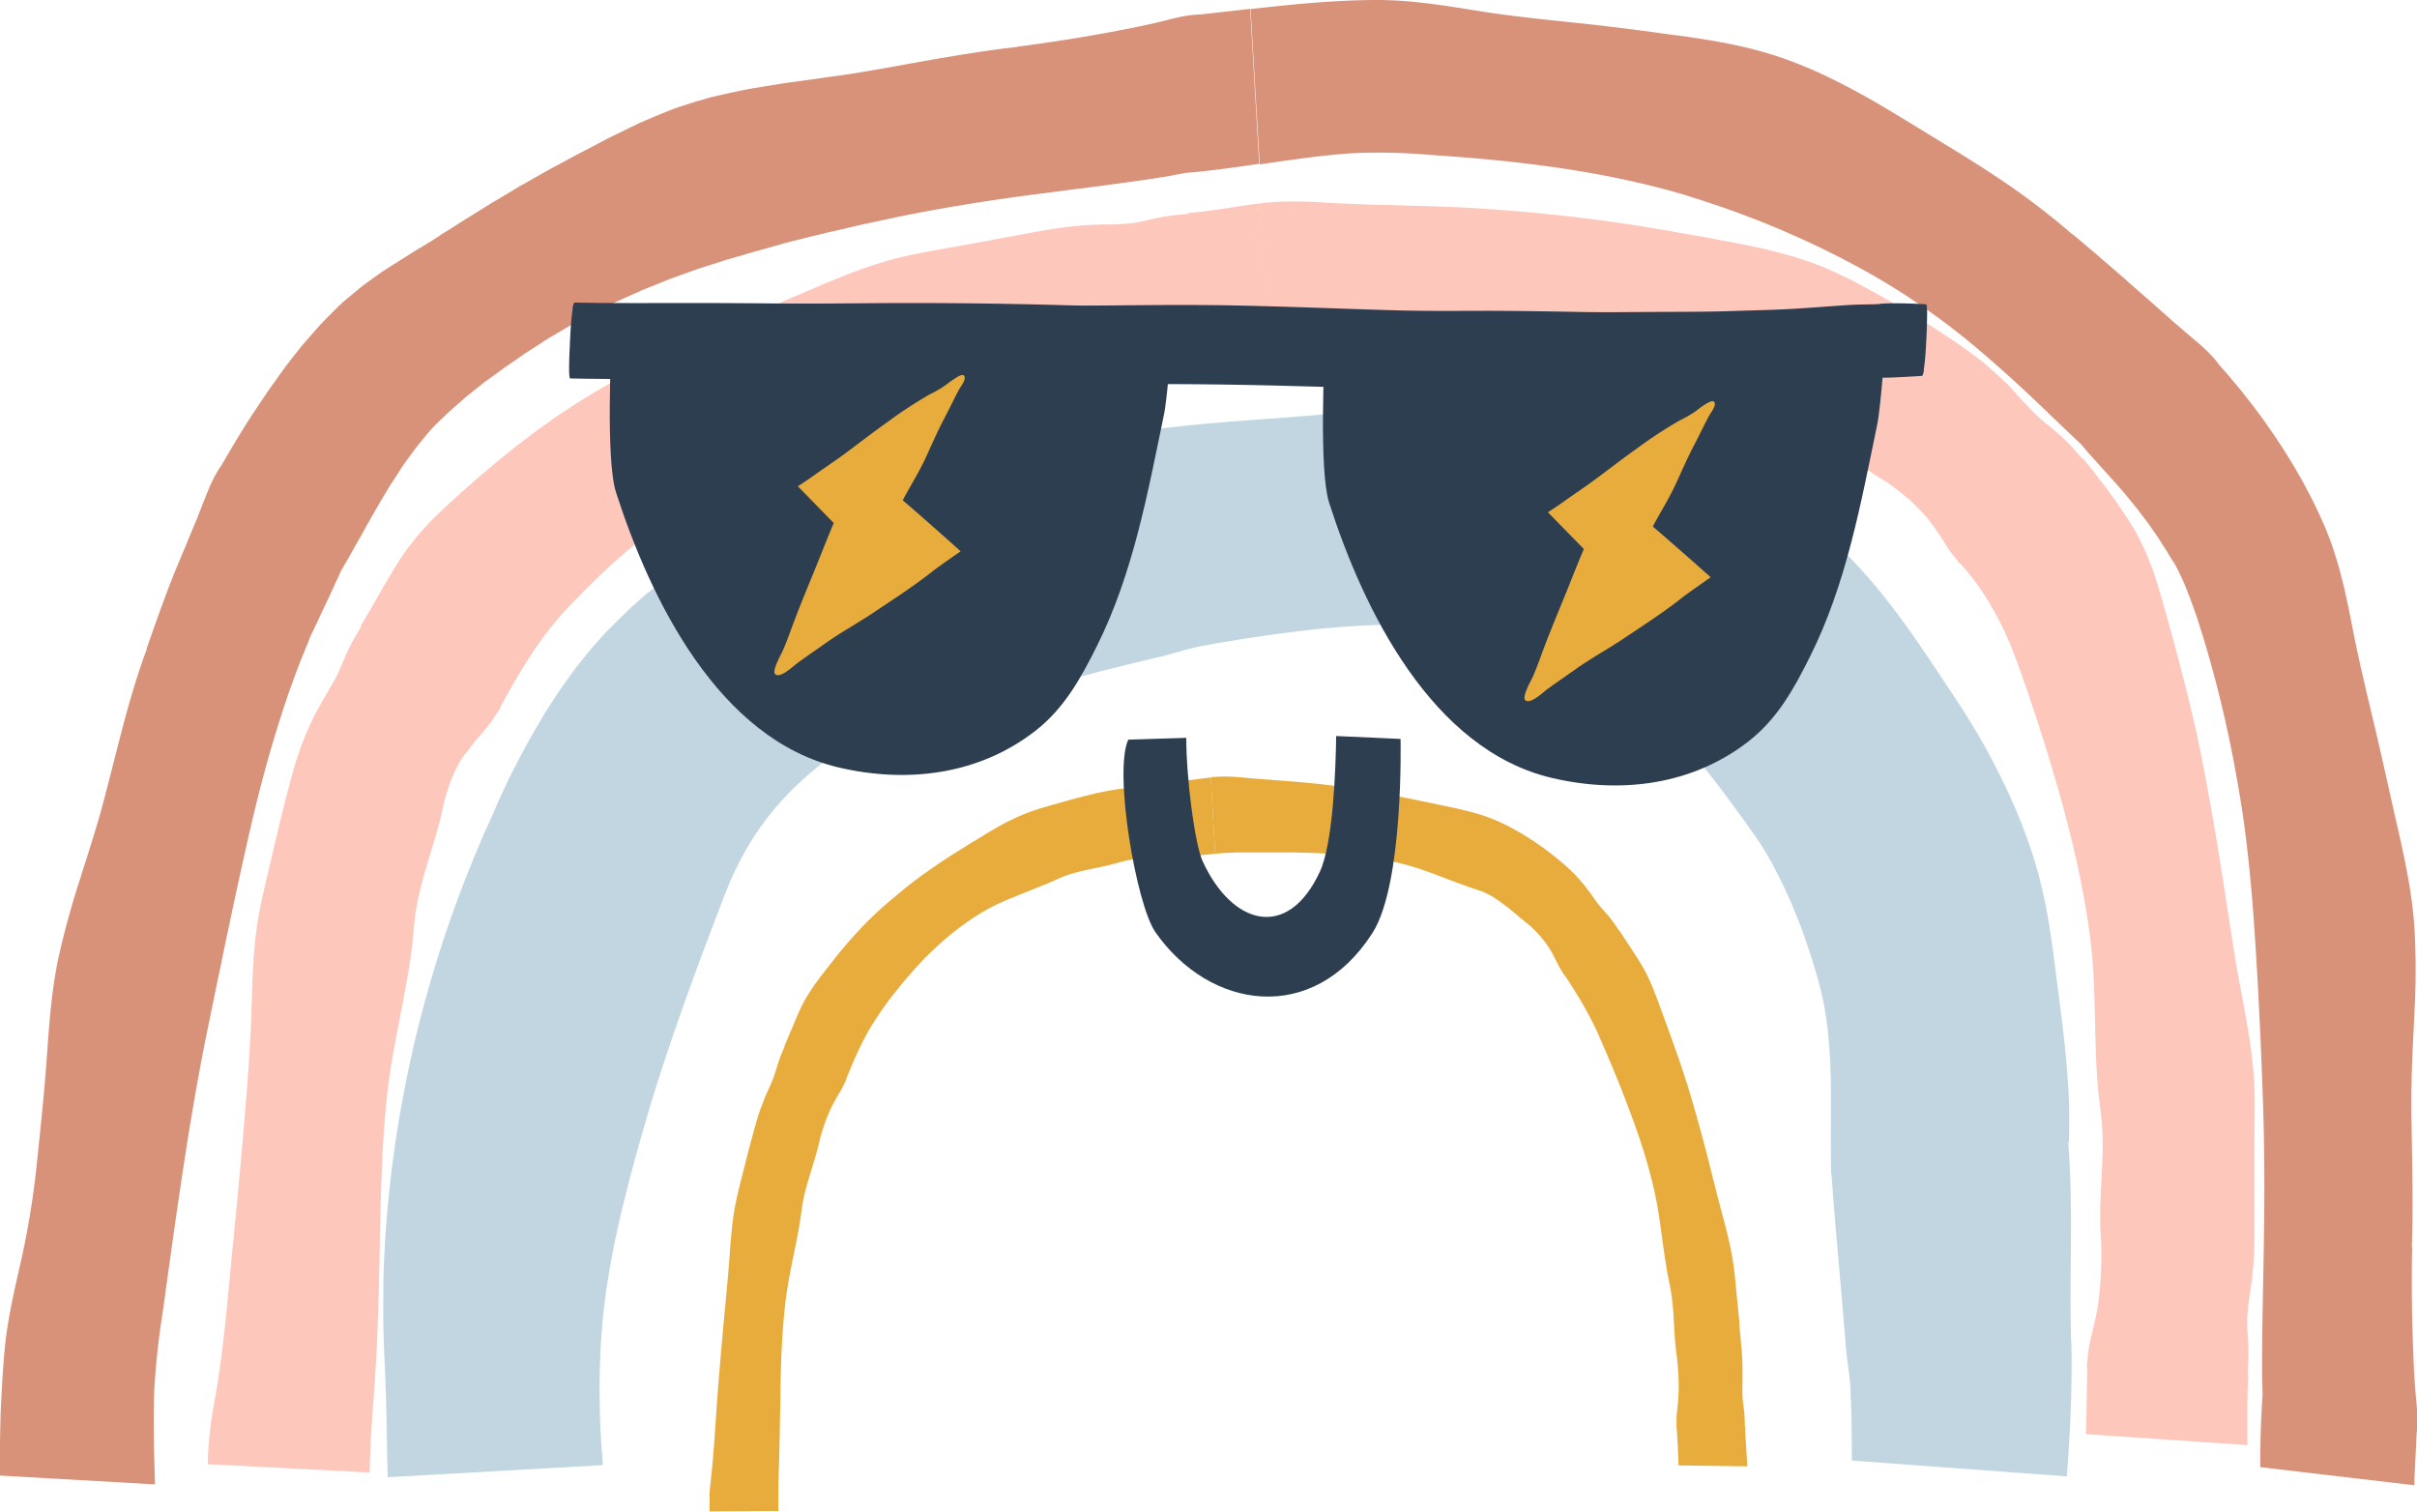 <svg xmlns="http://www.w3.org/2000/svg" viewBox="0 0 690.44 432"><defs><style>.cls-1{fill:#d89279;}.cls-2{fill:#fdc7bc;}.cls-3{fill:#c1d6e1;}.cls-4{fill:#e8ac3d;}.cls-5{fill:#2c3e50;}</style></defs><title>Asset 7</title><g id="Layer_2" data-name="Layer 2"><g id="Layer_1-2" data-name="Layer 1"><path class="cls-1" d="M393.57,0c9.35,0,18.69,1.51,28,3,9.61,1.59,19.19,2.52,28.93,3.56,5,.51,10,1.12,14.95,1.73,2.5.33,5,.63,7.51,1s5,.69,7.54,1c1.24.17,2.47.37,3.71.55l1.85.27,1.86.31,3.7.64,3.69.74c.61.13,1.23.25,1.84.39l1.84.44c1.22.3,2.44.59,3.66.93s2.42.7,3.63,1.07c.61.18,1.21.37,1.81.58l1.8.63a124.68,124.68,0,0,1,12,5c3.9,1.89,7.73,3.89,11.48,6s7.46,4.37,11.14,6.59l11,6.74c6,3.63,11.88,7.33,17.64,11.25A206.51,206.51,0,0,1,589.71,65c.73.61,1.46,1.23,2.17,1.87a1.51,1.51,0,0,1,.5.29l2.7,2.27,2.69,2.3,1.35,1.14,1.33,1.16,2.68,2.3,2.65,2.31,1.34,1.15L608.44,81l2.67,2.32,2.64,2.32c1.76,1.51,3.46,3.07,5.21,4.59.88.76,1.72,1.54,2.6,2.29s1.76,1.52,2.63,2.27c3.37,2.89,6.93,5.62,9.57,9.19a1.74,1.74,0,0,1,.11.18l1.21,1.37.6.68.3.35.32.37,2.56,3.06,1.28,1.52,1.22,1.56,2.44,3.12h0a186.38,186.38,0,0,1,11.25,16.61,154.62,154.62,0,0,1,9,17.52c.48,1.15.94,2.3,1.38,3.46s.87,2.32,1.23,3.49.75,2.35,1.1,3.53c.17.59.36,1.18.51,1.77l.46,1.78c.31,1.18.6,2.37.89,3.55.15.6.28,1.19.41,1.79l.38,1.78.76,3.56.69,3.56c.62,3.06,1.19,6.09,1.88,9.09.33,1.5.64,3,1,4.49l.52,2.23.5,2.23.63,2.68c.21.89.44,1.78.64,2.67q.62,2.67,1.27,5.34c2.3,9.7,4.39,19.38,6.58,29,.41,1.78.82,3.55,1.19,5.33.26,1.18.51,2.37.76,3.55s.47,2.37.7,3.56.49,2.67.72,4,.41,2.68.6,4c.39,2.69.65,5.38.85,8.1a216.53,216.53,0,0,1,0,24.57c-.05,1-.09,2-.14,3.06l-.3,6.11c-.15,3.05-.26,6.09-.35,9.13,0,2-.08,4.06-.07,6.08,0,2.48,0,4.95.06,7.43.13,9.89.39,19.77.21,29.65l-.06,2.47c0,.91-.05,1.81-.09,2.72a1.53,1.53,0,0,1,.09.54q-.26,13.44.22,26.92c.15,4.42.32,8.86.67,13.3.34,4.26.94,8.53.38,12.8a1.18,1.18,0,0,1,0,.2l-.34,7.1-.17,3.59-.1,1.82,0,.93,0,.48,0,.54-44.05-5.17v-.87l0-1,0-2,.08-4c.07-2.67.16-5.35.29-8,.07-1.52.17-3,.29-4.55a.43.43,0,0,1,0-.11c0-1.8-.1-3.6-.12-5.39,0-4.24,0-8.47.05-12.71.11-8.46.3-16.93.45-25.39v-.88c.23-13.4.18-26.8-.28-40.15q-.46-13.65-1.16-27.22c-.12-2.26-.22-4.52-.36-6.77-.38-6.78-.8-13.54-1.31-20.29s-1.19-13.58-2-20.32-1.93-13.42-3.15-20c-.2-1.11-.4-2.22-.61-3.32l-.67-3.29c-.43-2.2-.93-4.37-1.4-6.56q-2.2-9.79-4.94-19.35c-.62-2.11-1.22-4.24-1.9-6.32l-.79-2.53-.22-.71-.23-.7-.48-1.41-1-2.81c-.68-1.84-1.39-3.68-2.13-5.49-.35-.8-.71-1.59-1.08-2.38-.55-1.18-1.1-2.36-1.74-3.49L619.87,159l-.62-1.08c-.2-.36-.43-.7-.64-1l-2-3.13c-.16-.27-.33-.52-.51-.77l-.52-.75-1.05-1.51-.7-1-.35-.5-.37-.48-1.46-1.92-1.07-1.42c-.37-.47-.75-.92-1.12-1.37-.75-.91-1.48-1.83-2.22-2.73s-1.56-1.78-2.33-2.68l-.57-.68-.6-.64-1.18-1.3-1.16-1.3-1.29-1.42c-.87-1-1.73-1.93-2.59-2.9-.49-.54-1-1.09-1.45-1.64l-1.41-1.67-.06-.08c-1.25-1.19-2.52-2.36-3.75-3.55-.73-.69-1.46-1.38-2.18-2.08l-1.08-1.06-1.09-1-2.15-2.09-2.17-2.07c-5.78-5.5-11.63-10.81-17.63-15.86l0,0-.56-.48,0,0a203.61,203.61,0,0,0-30.38-21,260.38,260.38,0,0,0-46.35-20.23c-2.05-.7-4.14-1.31-6.22-2l-3.15-.9-1.57-.44-1.59-.41c-4.23-1.13-8.53-2.1-12.85-3l-3.26-.65c-1.08-.21-2.18-.4-3.27-.6-2.18-.41-4.38-.75-6.58-1.12-4.41-.67-8.84-1.31-13.31-1.83-8.93-1.07-18-1.82-27.07-2.42a167.72,167.72,0,0,0-22.09-.47c-8.84.59-17.64,1.91-26.45,3.2L357.23,2.59c6-.68,12-1.32,18.08-1.8S387.45,0,393.57,0Z"/><path class="cls-1" d="M1.32,385.65c.83-9.06,3-17.95,5-26.83a244,244,0,0,0,4.34-27.75c1-9.53,2-19.08,2.69-28.69.68-9.44,1.31-18.85,3.22-28.18A239.05,239.05,0,0,1,23,250.72c2.43-7.77,5-15.5,7-23.39,1.7-6.43,3.29-12.92,5-19.42s3.58-13,5.84-19.5q.47-1.33,1-2.67a1.61,1.61,0,0,1,.08-.57c1.56-4.44,3.13-8.92,4.81-13.46L48,168.29l1.35-3.44.34-.87.36-.87.72-1.74.36-.88.18-.44.17-.4.68-1.6,1.31-3.16c.44-1.06.86-2.12,1.32-3.18.9-2.12,1.76-4.25,2.6-6.41s1.62-4.16,2.49-6.21c.21-.52.45-1,.7-1.53s.49-1,.76-1.49a32.28,32.28,0,0,1,1.73-2.88l.13-.17c2.5-4.27,5-8.55,7.72-12.79h0l1.28-2,1.34-2,2.69-4c.22-.34.45-.67.69-1l.71-1,1.42-2,1.43-2,.72-1,.75-1q1.52-1.94,3-3.85c.51-.63,1-1.28,1.54-1.9l1.61-1.86c1.08-1.23,2.16-2.46,3.26-3.68s2.28-2.37,3.43-3.54c.89-.89,1.79-1.77,2.7-2.63s1.9-1.65,2.86-2.45,1.93-1.6,2.91-2.39l.74-.58.76-.56,1.52-1.1,3.07-2.18L111,76.45l1.58-1,3.16-2,1.58-1,.78-.5.8-.48Q121,70.21,123,69l2-1.28.5-.32L126,67l1-.61c1.36-.83,2.7-1.66,4-2.51l2-1.27,2-1.22c1.61-1,3.22-2,4.82-3,.8-.52,1.62-1,2.44-1.46l2.43-1.46,3.32-2c.27-.17.55-.33.83-.48l.84-.47,1.68-.95,3.36-1.9,1.67-.95c.56-.32,1.13-.61,1.69-.91q3.39-1.82,6.76-3.66c2.27-1.17,4.54-2.34,6.8-3.54.83-.44,1.66-.9,2.5-1.31l2.52-1.24,3.37-1.64,1.69-.81c.56-.27,1.12-.55,1.69-.79,2.57-1.11,5.14-2.19,7.75-3.22,1.3-.53,2.62-1,3.94-1.41s2.65-.86,4-1.26l3-.88c.51-.15,1-.27,1.53-.39l1.54-.36q3.08-.72,6.16-1.35l1.54-.32.77-.15.77-.14,3.1-.51,6.18-1c1-.17,2.06-.3,3.09-.44q3.09-.4,6.16-.84l2.3-.34,1.15-.17,1.15-.15c1.54-.21,3.07-.42,4.59-.65,2-.31,4.07-.64,6.09-1,2.47-.41,4.94-.83,7.4-1.28,9.86-1.81,19.68-3.55,29.54-4.89l1.24-.17,1.23-.14c.91-.11,1.81-.2,2.72-.29a1.65,1.65,0,0,1,.53-.17c2.23-.28,4.47-.58,6.7-.91l6.64-1,3.3-.53,3.3-.54q3.3-.57,6.59-1.19c4.33-.82,8.67-1.65,13-2.67,2.07-.49,4.13-1.06,6.21-1.5a33.38,33.38,0,0,1,6.3-.85h.2c2.33-.25,4.65-.52,7-.79l7-.8,2.58,44.28c-2.67.39-5.35.78-8,1.14s-5.36.68-8.06,1c-1.52.16-3,.3-4.57.41H339c-1.78.31-3.56.66-5.35,1-4.2.7-8.42,1.29-12.65,1.87l-6.34.86-6.36.82-3.18.39-3.12.42-6.24.8h-.05l-.79.1h0c-13.16,1.75-26.22,3.83-39.06,6.48l-6.53,1.41c-1.09.23-2.19.45-3.27.69l-3.24.76-6.48,1.49L229.94,68l-3.22.8c-1.07.26-2.12.57-3.18.85L218.77,71l-1.2.32c-.4.1-.79.21-1.18.33l-2.36.69L209.3,73.7l-1.18.34c-.4.11-.78.24-1.17.36l-2.34.75-4.71,1.5-.59.19-.58.21-1.16.41-2.32.84-2.31.83-1.16.42-.58.21-.57.23-4.54,1.83-2.28.92c-.38.15-.75.32-1.12.49l-1.11.5-4.46,2-1.11.5-1.09.54-2.18,1.08-2.18,1.08-1.09.53-.54.28-.54.28-5.67,3.08c-.48.25-.94.54-1.4.81l-1.38.82-2.78,1.63-1,.61c-.35.2-.68.43-1,.65l-2,1.3-2,1.3-1,.64c-.35.22-.66.46-1,.68l-3.95,2.74-1,.68c-.32.23-.64.48-1,.72l-1.93,1.43L138.61,109l-2.51,2-2,1.61c-.38.3-.77.59-1.14.9l-1.1,1-2.2,1.9-1.1,1-.54.48-.53.5c-.7.67-1.39,1.35-2.08,2s-1.22,1.22-1.82,1.84l-.33.35-.32.36-.64.74c-.43.49-.84,1-1.26,1.49-1,1.28-2.11,2.56-3.08,3.92-.74,1-1.47,2-2.19,3l-.54.76c-.18.25-.35.52-.52.78l-1,1.57-1.36,2.1-.68,1c-.22.35-.43.71-.65,1.07l-1.9,3.17-.95,1.59-.91,1.61c-.63,1.11-1.25,2.2-1.88,3.29l-.48.82-.45.84-.92,1.67c-.62,1.11-1.25,2.2-1.88,3.3s-1.23,2.23-1.86,3.34c-.36.62-.72,1.24-1.09,1.86s-.72,1.25-1.1,1.87a.47.47,0,0,1-.06.09c-.71,1.55-1.41,3.11-2.14,4.66-.82,1.85-1.68,3.68-2.56,5.5s-1.72,3.69-2.59,5.52l-.33.69c-.05.11-.11.23-.15.33l-.14.31L89,181.1l-.55,1.22L88,183.58c-.72,1.66-1.41,3.42-2.12,5.16-1.38,3.52-2.71,7.19-4,10.92l0,.05-.24.71v0c-2,5.95-3.88,12.1-5.61,18.37s-3.31,12.64-4.79,19.09q-3,13.2-5.81,26.62c-1,4.47-1.87,9-2.81,13.44s-1.86,9-2.78,13.52C56,309.71,53.1,328.2,50.42,346.74c-1.34,9.28-2.62,18.58-3.9,27.88a223.58,223.58,0,0,0-2.45,22.5c-.16,4.51-.17,9-.11,13.54,0,2.25.08,4.51.14,6.75l.08,3.36.1,3.28L0,421.53l0-4.6,0-4.49q.06-4.49.19-9C.47,397.52.77,391.58,1.32,385.65Z"/><path class="cls-2" d="M374.56,57.65c1.21,0,2.43.13,3.65.21l2.86.16c1.91.11,3.81.16,5.72.24s3.83.17,5.74.22l2.86.08,1.43,0,1.44.05,5.74.18,3.59.08,3.6.14c2.4.1,4.8.18,7.19.29l5.76.36c1.46.1,2.92.18,4.37.29l4.38.37,4.38.36,2.19.21,2.19.24,3.65.37,1.83.19.91.09.92.12,7.32.9c1.22.13,2.44.33,3.66.5l3.67.54,3.67.52L471,65l4.4.72,1.1.18,1.1.2,2.2.41c2,.35,3.92.7,5.89,1s3.93.77,5.91,1.13l3,.53,6,1.22,3,.63q3.72.9,7.41,1.92c.62.17,1.23.34,1.84.53l1.83.6q1.83.6,3.63,1.26l2,.76c.33.14.67.26,1,.41l1,.44c1.33.59,2.64,1.2,4,1.83l1.3.63c.87.42,1.75.84,2.6,1.31l6.39,3.48c.43.22.85.47,1.27.72l1.26.73,5.17,3c.44.24.86.51,1.28.77l1.28.79,2.54,1.57,2.54,1.57c.84.53,1.67,1.1,2.5,1.64l5,3.32,4.63,3.31a1.48,1.48,0,0,1,.26.24c.8.59,1.6,1.19,2.37,1.81s1.52,1.29,2.27,2,1.49,1.32,2.22,2l1.1,1c.36.34.73.67,1.07,1,.69.71,1.37,1.44,2,2.18l1,1.1c.84.92,1.68,1.83,2.54,2.72s1.68,1.83,2.57,2.69c.32.31.65.61,1,.91l1,.88c.52.43,1,.86,1.57,1.28s1,.86,1.55,1.29c1,.87,2,1.75,3,2.67l1.21,1.18.59.6.3.3.33.37c.87,1,1.73,2,2.59,3a1.63,1.63,0,0,1,.75.52c.92,1.17,1.84,2.33,2.78,3.48l.35.43.33.44.66.87,1.32,1.73.89,1.15.83,1.15,1.25,1.73.63.87.32.43.29.44,2.36,3.48c.27.39.51.78.75,1.17l.73,1.17.28.46.44.72c.35.6.72,1.19,1,1.79s.63,1.21.93,1.82.6,1.22.89,1.83c.15.3.3.61.43.92l.39.92c.52,1.24,1,2.48,1.49,3.73s.86,2.5,1.28,3.75c.2.63.41,1.26.59,1.89l.54,1.88.86,2.95c.4,1.47.8,2.93,1.22,4.39l.31,1.09.29,1.09.6,2.17c.26,1,.55,1.93.79,2.89l.77,2.88c.19.72.4,1.44.58,2.15l.55,2.15c.37,1.43.76,2.86,1.1,4.28l.89,3.56c.3,1.19.57,2.37.85,3.55.59,2.37,1.1,4.73,1.63,7.09.22.95.41,1.89.6,2.83l.58,2.83c.2.95.38,1.91.57,2.86l.55,2.86c.19.95.36,1.9.53,2.85l.53,2.85c.18,1,.34,1.9.51,2.85l.5,2.85c.17.95.33,1.9.49,2.85l.48,2.84c1.27,7.58,2.45,15.14,3.61,22.69.21,1.41.43,2.82.65,4.23l.66,4.22q.43,2.82.92,5.62c.31,1.88.63,3.75,1,5.62l.51,2.8.53,2.81.51,2.81.5,2.82c.25,1.4.48,2.81.7,4.22s.43,2.82.61,4.23c.24,1.89.46,3.78.62,5.66l.1,1.34c.17,2.22.23,4.45.26,6.67l0,1.34v2.67l-.06,6.67,0,2.67v16.36l0,5.45v5.17a.83.83,0,0,1,0,.32,106.65,106.65,0,0,1-.73,10.85c-.11.9-.24,1.8-.37,2.71l-.2,1.35a67.1,67.1,0,0,0-.77,6.77c0,.41,0,.82,0,1.23s0,.82,0,1.23c.07,2.47.36,4.93.37,7.41,0,2.06-.13,4.12-.26,6.18a1,1,0,0,1,.19.7c-.2,3.16-.25,6.33-.26,9.51l0,4.79,0,2.41v3l-46.13-3.14.11-3.57.1-3.73c0-2.49.09-5,.12-7.51l.06-4.19a.92.92,0,0,1-.07-.87l0-.07v0l.07-.59.07-.71.06-.71c.07-.76.16-1.51.27-2.27s.25-1.51.42-2.26c.77-3.35,1.66-6.68,2.2-10.06a101.2,101.2,0,0,0,.93-18.48.43.43,0,0,1,0-.11c-.14-1.79-.22-3.59-.24-5.38,0-1.34,0-2.69,0-4s.09-2.69.14-4l.13-2.68.14-2.69.13-2.69c.07-1.35.11-2.7.14-4l0-1.35v-1.35c0-1.35,0-2.7-.1-4q-.07-1.35-.21-2.7t-.3-2.7l-.34-2.69-.16-1.35-.14-1.34c-.17-1.8-.3-3.6-.41-5.4-.17-2.69-.26-5.4-.35-8.09l-.07-2.71q-.07-2.69-.12-5.4l-.15-5.39-.1-2.7c0-1.12-.09-2.24-.15-3.36s-.14-2.24-.22-3.36c-.15-2.24-.39-4.46-.65-6.69-.79-6.28-1.87-12.51-3.14-18.67l-.56-2.64c-.19-.88-.38-1.75-.59-2.62l-.6-2.62c-.2-.87-.41-1.74-.63-2.6l-.65-2.6-.33-1.29-.34-1.29-1-3.86-1.08-3.83-.35-1.26-.37-1.25-1.09-3.76-1.13-3.72c-.24-.83-.5-1.65-.76-2.47l-.76-2.46c-.24-.82-.52-1.62-.78-2.43l-.77-2.43-1.58-4.81c-.27-.8-.55-1.58-.82-2.38L579,197l-.83-2.33-.6-1.76-.64-1.72-.62-1.73-.31-.86-.32-.85-.69-1.79c-.23-.6-.45-1.2-.71-1.77-.5-1.16-1-2.32-1.51-3.46a90.49,90.49,0,0,0-4.21-8,72.44,72.44,0,0,0-6.73-9.65l-1-1.12c-.33-.37-.64-.78-1-1.1a.47.47,0,0,1-.47-.37v-.05l0,0-.23-.33-.29-.39-.29-.39-.06-.07-.07-.09-.17-.2-.33-.39c-.21-.26-.43-.53-.63-.8-.42-.55-.82-1.11-1.19-1.7a80.41,80.41,0,0,0-5.24-7.71c-.43-.56-.91-1.07-1.38-1.59s-1-1-1.45-1.51-1-1-1.49-1.48-1-1-1.55-1.42q-1.6-1.35-3.27-2.64c-.55-.42-1.1-.86-1.66-1.27l-1.74-1.18-.09,0c-.71-.41-1.4-.84-2.08-1.29-.34-.22-.68-.44-1-.67s-.67-.47-1-.68c-1-.66-2-1.35-3-2.06l-1.48-1.07-.74-.55-.75-.52-2-1.4-2-1.42-1-.72-1-.67c-1-.66-2.09-1.33-3.14-2-.71-.43-1.41-.87-2.13-1.27-1.1-.58-2.21-1.14-3.33-1.67-.76-.35-1.52-.69-2.29-1l-.58-.23-.59-.21-1.19-.41c-1.58-.54-3.17-1.07-4.72-1.67-.38-.16-.78-.28-1.18-.43l-1.18-.42c-.78-.29-1.56-.58-2.34-.89l-1.74-.7-.87-.35-.89-.33c-1.17-.44-2.35-.9-3.52-1.37-2.32-1-4.71-1.81-7.08-2.72l-1.78-.67c-.3-.11-.59-.24-.89-.34l-.91-.3-3.62-1.21c-1-.33-2-.68-3-1l-3.09-.85c-2.07-.53-4.13-1.1-6.25-1.46s-4.26-.79-6.4-1.13-4.32-.55-6.48-.81l-1.62-.18-1.64-.13-3.26-.26-3.27-.24-3.28-.12-3.94-.14c-.66,0-1.31-.06-2-.06h-2l-3.95,0c-1.32,0-2.63,0-3.95,0l-2.62,0c-2.62.06-5.22.06-7.84.17l-5.23.15L407,102l-1.31.06-2.62.11-3.94.13c-.65,0-1.31,0-2,.06l-2,.1c-1.76.07-3.51.14-5.26.19l-2,.06c-.66,0-1.32,0-2,.08l-4,.14c-1.4,0-2.79.09-4.19.15s-2.8.19-4.2.29l-5.22.41-1.3.11-1.31.15-2.61.28L359.32,58.2l.74-.1c1.2-.15,2.4-.28,3.6-.37s2.42-.12,3.63-.14C369.71,57.54,372.13,57.57,374.56,57.65Z"/><path class="cls-2" d="M60.74,403.36c.19-1.16.4-2.32.61-3.48.16-.91.32-1.83.47-2.74.61-3.64,1.13-7.3,1.59-11s.87-7.33,1.24-11c.46-4.59.89-9.18,1.32-13.77l.54-5.5q.83-8.34,1.61-16.7,1.3-13.93,2.41-27.94.33-4.18.6-8.39c.25-3.74.45-7.48.6-11.25l.09-2.82.18-5.67.1-2.84c.2-4.74.51-9.49,1.11-14.21.18-1.34.38-2.67.61-4s.49-2.66.76-4l.28-1.32.58-2.65c.25-1.1.52-2.2.77-3.31l.79-3.31.61-2.65c.44-1.83.84-3.64,1.29-5.48l.65-2.74.67-2.76.33-1.38.35-1.39.7-2.78c.49-1.86,1-3.72,1.49-5.6s1-3.59,1.52-5.39a1.3,1.3,0,0,1,.14-.32,81.33,81.33,0,0,1,4.53-11.42c.23-.48.47-1,.71-1.43s.51-1,.78-1.46l.79-1.44q2.07-3.63,4.16-7.24c.2-.37.39-.73.58-1.11s.36-.75.53-1.12c.51-1.13,1-2.32,1.5-3.48.25-.59.49-1.17.75-1.75s.54-1.17.83-1.74c.48-1,1-1.9,1.53-2.84s1.12-1.86,1.68-2.79a1.13,1.13,0,0,1,.17-.75l1.93-3.25c.65-1.1,1.26-2.2,1.9-3.31l1.28-2.23.95-1.68c.31-.56.65-1.11,1-1.68l2-3.36c.45-.75.92-1.49,1.38-2.23l.27-.43.44-.68c.36-.55.72-1.1,1.09-1.64s.78-1.07,1.18-1.6c.8-1,1.62-2.09,2.46-3.11s1.76-2,2.66-3c.46-.49.91-1,1.37-1.46l1.42-1.4,2.89-2.77,2.33-2.1c2.3-2.14,4.69-4.17,7-6.25l2.39-2,2.37-2c.29-.26.59-.5.9-.74l.91-.73,1.81-1.46,1.8-1.47c.61-.48,1.23-.94,1.85-1.41l3.06-2.35.77-.59.78-.56,1.56-1.11,3.12-2.24c1-.73,2.12-1.42,3.17-2.13l2.54-1.68.64-.42.64-.4,1.3-.79,2.61-1.59,1.31-.8.65-.4.66-.38,5.29-3c.88-.52,1.77-1,2.66-1.45l2.67-1.42,2.66-1.43,2.69-1.34c7.15-3.67,14.38-6.88,21.61-10.08,2.72-1.14,5.42-2.3,8.12-3.48q2.72-1.11,5.41-2.26c1.8-.77,3.59-1.57,5.39-2.31l2.69-1.15,2.7-1.16,1.35-.59q.68-.3,1.35-.57l2.71-1.09c1.35-.55,2.72-1.09,4.08-1.62s2.73-1,4.11-1.51c1.84-.62,3.68-1.22,5.54-1.77l1.32-.39c2.19-.64,4.4-1.12,6.62-1.58l1.33-.28,2.68-.53c1.11-.21,2.22-.43,3.34-.63l3.33-.58,2.67-.48,5.44-1,5.44-1,5.43-1c1.81-.36,3.61-.64,5.41-1l5.14-.91a1.16,1.16,0,0,1,.32,0,94.66,94.66,0,0,1,10.91-1.12c.92,0,1.84-.08,2.76-.11l1.37,0a68.31,68.31,0,0,0,6.88-.34l1.24-.17,1.23-.23c1.22-.24,2.43-.54,3.65-.82s2.45-.53,3.68-.73c2.07-.33,4.15-.51,6.23-.71a1.05,1.05,0,0,1,.67-.31c6.39-.53,12.7-1.73,19.1-2.61l.46-.06,3.88,46.07-3.68.42-1.84.21-.92.1-.92.13-7.36,1-2,.27c-.69.09-1.37.2-2.05.3a.9.9,0,0,1-.84.2h-.11l-.59,0-.7,0-.7,0q-1.12.08-2.25.09c-.75,0-1.51,0-2.27-.08-1.69-.14-3.38-.27-5.08-.38s-3.39-.19-5.08-.19c-.77,0-1.53,0-2.3,0l-1.15,0-1.14.08c-1.52.12-3.05.28-4.56.47-3,.38-6.05.87-9.05,1.5l-.11,0c-1.72.46-3.46.84-5.21,1.16-1.31.25-2.64.44-3.95.66s-2.63.4-3.95.58l-2.63.34-2.65.32c-.88.11-1.76.21-2.64.35-1.31.19-2.63.39-3.94.6l-1.32.23-1.31.23c-1.3.25-2.61.51-3.9.83-.86.22-1.72.46-2.57.73-1.7.52-3.38,1.09-5.07,1.64l-1.27.4c-.43.14-.86.25-1.28.39q-2.52.8-5.09,1.48c-1.27.35-2.56.67-3.85,1l-3.83,1-2.56.63c-1.71.41-3.44.79-5.13,1.24l-5.09,1.31c-.85.22-1.71.43-2.54.67q-3.13.91-6.26,1.9l-1.56.5c-.51.17-1,.36-1.52.55-1,.38-2,.76-3,1.16l-2.14.85-1.06.43-1,.46-4.15,1.89-2.07,1-2,1-4,2.09c-.39.19-.76.4-1.13.62l-1.11.64q-2.24,1.28-4.44,2.56l-4.29,2.71-1.07.68c-.36.22-.7.47-1,.7l-3.11,2.13c-.51.36-1,.7-1.54,1.07l-1.49,1.11-2,1.46-.74.54-.37.27-.36.29-1.43,1.13-2.86,2.24c-1.23,1-2.46,2.06-3.69,3.07l-.46.38-.45.4-.89.79-1.78,1.56c-.3.26-.61.51-.89.78l-.87.81-1.73,1.6-.87.79-.84.82L168.69,167l-.84.81c-.29.27-.55.56-.83.83-.81.84-1.63,1.67-2.46,2.5s-1.6,1.7-2.42,2.54l-.64.68-.32.33-.3.35-1.22,1.41-1.22,1.41c-.4.47-.78,1-1.17,1.46l-1.43,1.84-.36.46-.34.47-.69,1-1.37,1.91c-.44.64-.87,1.31-1.31,2-1.25,1.83-2.41,3.78-3.6,5.69l-1.73,3-.43.74-.42.76-.84,1.52-.94,1.69-.93,1.73a.84.84,0,0,1-.32.76l-.05,0,0,0c-.1.16-.21.3-.32.46l-.36.56-.36.57c-.39.61-.79,1.21-1.22,1.8s-.88,1.16-1.35,1.74c-1.06,1.29-2.16,2.53-3.24,3.84-.53.66-1.07,1.32-1.59,2-.26.34-.52.67-.77,1s-.21.27-.31.39l-.27.34-.48.63c-.16.21-.31.47-.46.71a16.72,16.72,0,0,0-.9,1.51l-.42.82c-.14.27-.29.53-.42.83-.26.59-.52,1.17-.77,1.76a64.87,64.87,0,0,0-2.54,7.77.34.34,0,0,1,0,.1c-.32,1.63-.71,3.22-1.12,4.85-.33,1.21-.66,2.43-1,3.65s-.72,2.46-1.1,3.68l-.74,2.47c-.25.83-.51,1.65-.76,2.49l-.73,2.5c-.36,1.26-.71,2.54-1,3.81-.22.85-.42,1.71-.62,2.57q-.45,1.93-.78,3.9c-.6,3.51-.75,7.1-1.18,10.66-.21,1.78-.47,3.55-.74,5.33-.41,2.66-.88,5.33-1.37,8s-1,5.32-1.54,8l-.77,4-.74,4c-.8,4.47-1.51,9-2,13.49-.95,9.15-1.42,18.37-1.71,27.61-.17,5.54-.28,11.09-.38,16.63l-.05,2.75q-.1,4.13-.19,8.24l-.16,5.49-.19,5.49c-.11,2.74-.23,5.49-.37,8.23-.1,1.82-.2,3.65-.32,5.48-.17,2.74-.36,5.47-.58,8.21s-.42,5.79-.58,8.68c-.1,1.81-.18,3.61-.26,5.4l-.1,2.69-.08,2.63-46.18-2.36v-.77c0-2.41.19-4.75.44-7.09S60.35,405.69,60.74,403.36Z"/><path class="cls-3" d="M109.87,389q-.47-9.13-.37-18.27l0-2.28,0-2.28.14-4.56.22-4.56.12-2.28.16-2.28a337.45,337.45,0,0,1,4.47-36.3,346.26,346.26,0,0,1,20.79-71.22l1.83-4.36.92-2.18c.31-.72.64-1.44,1-2.16l1.9-4.33.95-2.16.23-.55.06-.13.07-.16.15-.32.59-1.28c.8-1.71,1.57-3.42,2.38-5.12l2.57-5c.21-.42.41-.85.64-1.26l.69-1.25,1.36-2.49,1.37-2.5,1.45-2.46,1.47-2.49.73-1.25.79-1.22,3.15-4.87,3.37-4.71.85-1.18.89-1.13,1.79-2.27,1.82-2.26c.62-.72,1.26-1.44,1.89-2.16l1.91-2.15,1-1.07c.32-.35.66-.68,1-1,1.34-1.36,2.68-2.71,4.05-4,.33-.34.69-.64,1-1l1.05-1,2.12-1.88,1-.89c.35-.3.69-.6,1-.87.71-.56,1.43-1.12,2.15-1.66l2.16-1.63,1.09-.8,1.11-.76q2.23-1.49,4.48-2.93c.74-.5,1.51-.93,2.27-1.37l2.28-1.33L202.4,158c.38-.22.77-.42,1.15-.62l1.16-.6,4.61-2.4,4.63-2.24,2.31-1.12,2.31-1,4.37-2c1.45-.65,2.91-1.25,4.37-1.88l2.18-.93,1.1-.46,1.09-.42,4.38-1.7c.73-.27,1.46-.57,2.2-.82l2.19-.76,4.4-1.48c1.47-.47,2.94-.88,4.41-1.31l2.21-.62c.74-.19,1.47-.42,2.21-.58,2.63-.63,5.28-1.22,7.93-1.71a2.09,2.09,0,0,1,.79,0,240.59,240.59,0,0,1,29.08-6.44c1.21-.2,2.42-.43,3.63-.61l3.61-.57c2.41-.38,4.81-.8,7.2-1.15s4.79-.77,7.17-1.16,4.75-.79,7.11-1.23a2.06,2.06,0,0,1,.44-.14c1-.19,2-.33,3-.5l1-.17.33,0c11.06-1.74,22.15-2.61,33.15-3.42l1.95-.16,2-.14,3.94-.29,3.94-.32,4-.31c1.33-.11,2.65-.22,4-.35l2-.19c.66-.07,1.33-.12,2-.18,2.67-.24,5.34-.54,8-.86,3.08-.32,6.16-.64,9.27-.89l4.7-.3,2.36-.14,1.18-.06,1.19,0,4.78-.11,2.39,0,2.42,0,4.85.08,1.21,0,1.23.06,2.46.13,3.08.18,1.54.1,1.56.14c2.08.2,4.16.39,6.24.62s4.21.57,6.32.88c1,.13,2.12.34,3.18.53l3.2.59,1.91.36c.64.13,1.29.29,1.93.43l3.87.89c.64.16,1.28.29,1.93.47l1.94.54,3.89,1.1a139.74,139.74,0,0,1,30.87,13.44c.52.3,1,.59,1.55.91l1.51,1,3,1.94.75.49.73.52,1.46,1,2.91,2.09c1,.71,1.88,1.45,2.82,2.19s1.87,1.46,2.77,2.22l2.67,2.31c.88.77,1.79,1.53,2.62,2.34A158.21,158.21,0,0,1,540.22,173l1.59,2.07,1.51,2.07,1.51,2.07.37.52.36.51.72,1,2.14,3.09,2.07,3.05c1.4,2,2.68,4,4,6l.5.75.49.74,1,1.48,2,3q1.18,1.83,2.38,3.66c.75,1.21,1.51,2.42,2.26,3.64,3,4.9,5.68,9.78,8.11,14.66s4.6,9.74,6.49,14.62q.93,2.43,1.8,4.88c.55,1.62,1.11,3.25,1.61,4.88a134.17,134.17,0,0,1,4.09,17.76c1,5.91,1.7,11.77,2.45,17.57l.3,2.31c.77,5.85,1.5,11.66,2.06,17.45s1,11.55,1.06,17.3c0,2.56,0,5.13-.09,7.68a2,2,0,0,1-.18.74c.75,9.55.82,19.09.76,28.58s-.22,18.94.07,28.37a1.62,1.62,0,0,1,.07.44c0,1,0,2,.06,3l0,1a1.69,1.69,0,0,1,0,.32c0,5.51-.09,11-.33,16.55q-.18,4.14-.44,8.32l-.27,4.21-.31,4.48L529,417.24v-3.86l-.05-4.15c0-2.78-.11-5.59-.19-8.4l0-1a1.48,1.48,0,0,1-.1-.57,49.41,49.41,0,0,0-.51-7.28c-.31-2.43-.68-4.85-.87-7.28q-.65-8.15-1.36-16.25l-1.41-16.2q-.68-8.07-1.28-16.08a2,2,0,0,1,0-.43,1.65,1.65,0,0,1-.14-.6c-.08-4.08-.08-8.15-.07-12.21s0-8.13,0-12.17c-.07-5.2-.28-10.37-.8-15.45a90.43,90.43,0,0,0-2.72-14.9c-1.13-4-2.36-8-3.7-11.84a148.64,148.64,0,0,0-9.19-21.15,87.69,87.69,0,0,0-5.24-8.62l-2-2.81-1.87-2.61-1.85-2.53-.92-1.27-.92-1.23L492,225.92c-2.82-3.7-5.57-7.2-8.29-10.45l-1-1.2-.51-.6-.25-.3-.26-.29c-.68-.75-1.36-1.51-2-2.28l-2-2.17-.5-.55-.52-.51-1-1-.87-.89-.9-.83-.88-.83c-.3-.28-.59-.58-.89-.83-.61-.52-1.21-1-1.81-1.59-.15-.13-.3-.27-.46-.39l-.46-.37-.93-.76a81.61,81.61,0,0,0-10.63-7.28l-1.45-.82-.72-.42-.76-.37-1.52-.77-.76-.39c-.25-.13-.5-.26-.77-.37-.93-.41-1.85-.83-2.78-1.26a112.3,112.3,0,0,0-18.49-6.24c-.54-.15-1.12-.26-1.68-.39l-1.69-.37-1.7-.37-.85-.18-.87-.16-5.24-.89q-2.67-.34-5.36-.66l-.9-.1-.91-.07-1.82-.14c-1.22-.09-2.44-.18-3.65-.25s-2.47-.09-3.7-.12l-3.71-.05a253.89,253.89,0,0,0-25.77,1.7l-6.51.8c-1,.12-2,.28-3,.42-3.38.5-6.77.95-10.11,1.53-2.18.36-4.36.69-6.52,1.07l-1,.18a1.69,1.69,0,0,1-.55.18c-1.19.15-2.38.37-3.55.63-.59.13-1.18.27-1.76.42l-.88.22-.86.25c-2.32.66-4.62,1.37-6.95,1.89l-7.75,1.85c-2.56.64-5.1,1.3-7.66,1.92s-5.06,1.34-7.59,2-5,1.36-7.5,2c-1.23.35-2.46.7-3.7,1l-1.85.5-.93.25-.91.27-3.66,1-1.83.5-1.8.53a1.41,1.41,0,0,1-.4.05,1.53,1.53,0,0,1-.53.25c-7.44,1.69-14.87,3.12-22,5l-3.42,1-1.71.49-1.66.55c-1.11.37-2.22.75-3.32,1.14s-2.15.84-3.22,1.28l-1.59.66-.4.17-.38.19-.77.37c-1,.5-2,1-3,1.53l-.37.2-.36.21-.72.43-1.43.87-1.41.9a8.19,8.19,0,0,0-.68.47l-.66.49-2.22,1.65-.55.41-.53.44-1.05.86c-.69.58-1.41,1.14-2.08,1.73l-2,1.79A85.85,85.85,0,0,0,218.9,234a82.85,82.85,0,0,0-7.74,12.35l-.72,1.44-.36.71-.18.36-.17.37q-.63,1.48-1.32,2.94c-.4,1-.79,2-1.21,3l-.31.76-.38,1-.75,2c-4.07,10.59-8.07,21.28-11.86,32.13-1.92,5.42-3.73,10.9-5.51,16.41l-.34,1-.32,1-.64,2.07-1.3,4.16L184.56,320c-.42,1.4-.85,2.79-1.23,4.2-2.77,9.76-5.42,19.65-7.52,29.68-.54,2.5-1,5-1.46,7.54-.24,1.26-.43,2.53-.64,3.8s-.41,2.53-.58,3.8c-.71,5.07-1.23,10.17-1.51,15.27-.22,4.34-.36,8.69-.34,13s.12,8.62.35,12.83c0,.77.09,1.54.14,2.29s.1,1.52.16,2.26l.09,1.1.1,1.08,0,.52.06.51,0,.24,0,.22,0,.21v0h0L110.77,422l-.06-1.38,0-1.13-.06-2.17-.09-4.17-.15-8.16C110.27,399.63,110.14,394.3,109.87,389Z"/><path class="cls-4" d="M353.56,222l1.84.15,1.44.14c1,.09,1.92.15,2.88.23s1.91.16,2.87.23l5.75.44q3.6.27,7.18.64c1,.09,1.91.21,2.86.32,1.45.16,2.89.37,4.34.56.72.09,1.44.21,2.17.31s1.44.2,2.16.32q7.21,1.09,14.41,2.56l2.15.43,2.15.45,5.75,1.2,1.44.3c1,.18,1.92.41,2.89.61.48.11,1,.21,1.44.33,1.2.29,2.41.58,3.6.92s2.38.69,3.56,1.1l2,.74.49.2.25.1.27.12,1.08.49.71.33,1.42.68,3.47,1.91,1.34.83c1.87,1.1,3.64,2.34,5.41,3.58l2.59,1.95c.85.68,1.67,1.38,2.5,2.06l.6.49.57.52,1.14,1,.13.15c.39.37.79.73,1.16,1.12l1.11,1.19,1.08,1.2.26.31.26.32.5.63,1,1.3.48.65c.78,1.1,1.54,2.22,2.38,3.25l.45.57.46.55c.47.55,1,1.08,1.43,1.62.25.27.47.54.7.82s.45.56.67.85c.37.48.72,1,1.07,1.47s.66,1,1,1.51a.88.88,0,0,1,.3.28c.37.58.76,1.16,1.14,1.74s.75,1.16,1.13,1.74l.77,1.14,2.24,3.48c.25.38.48.78.72,1.17l.13.22.22.37c.35.59.69,1.2,1,1.8s.62,1.24.91,1.86.57,1.26.85,1.89.52,1.28.77,1.92l.75,1.93.55,1.53c.27.76.56,1.52.84,2.27l.83,2.28.56,1.51.54,1.51.83,2.26.8,2.26.67,1.89.65,1.88.64,1.89.62,1.89c.33,1,.66,2,1,3l.94,3.08.9,3.08c.31,1,.58,2.05.88,3.08l.44,1.54.42,1.54c.57,2.06,1.1,4.12,1.66,6.18s1.07,4.12,1.58,6.18l1.17,4.63.78,3.08c.27,1,.53,2,.8,3.07l.41,1.54c.28,1,.54,2.05.82,3.08l.4,1.54c.38,1.55.77,3.1,1.09,4.66.22,1,.44,2.08.62,3.13l.13.74c.2,1.23.37,2.47.51,3.71l.09.74.16,1.5.36,3.73.14,1.49.61,6.1L497,380l.28,3.05.27,2.9a1.08,1.08,0,0,1,0,.18q.23,3,.21,6.11,0,.76,0,1.53l0,.77c0,1.27-.08,2.55,0,3.82,0,.23,0,.46,0,.7l.06.69c.14,1.38.37,2.75.47,4.14.09,1.15.12,2.32.14,3.48a.68.68,0,0,1,.11.38c0,1.79.14,3.57.25,5.36l.17,2.7c.06.91.12,1.8.16,2.77v.31l-19.63-.26-.06-2-.09-2.07c-.06-1.39-.14-2.78-.22-4.18l-.14-2.33a.7.7,0,0,1-.06-.48v-1.19c0-.42,0-.85,0-1.27s0-.85.08-1.27c.19-1.89.42-3.78.5-5.69a69.6,69.6,0,0,0-.47-10.31s0,0,0-.06c-.15-1-.27-2-.37-3-.07-.74-.14-1.49-.2-2.24l-.15-2.25-.09-1.5-.09-1.5-.09-1.5c0-.76-.1-1.51-.16-2.26l-.07-.75-.07-.75c-.08-.75-.17-1.5-.28-2.25-.07-.5-.15-1-.24-1.49-.19-1-.4-2-.6-3l-.14-.74-.15-.74c-.18-1-.34-2-.5-3-.24-1.49-.45-3-.67-4.48l-.2-1.5-.41-3c-.13-1-.28-2-.43-3l-.22-1.5c-.19-1.24-.4-2.48-.63-3.71s-.48-2.46-.75-3.68c-.8-3.45-1.71-6.87-2.74-10.23-.14-.48-.29-1-.44-1.44l-.92-2.85-1-2.84c-.16-.47-.32-.94-.5-1.41-.5-1.4-1-2.81-1.53-4.19l-.52-1.37c-.25-.69-.52-1.37-.79-2.05l-.79-2.05-1.08-2.7c-.35-.9-.74-1.78-1.1-2.68l-.55-1.34c-.18-.44-.37-.88-.56-1.32l-.56-1.33c-.36-.89-.76-1.75-1.13-2.63-.29-.66-.55-1.33-.85-2l-.87-1.95c-.29-.7-.61-1.38-.94-2.05s-.64-1.35-1-2l-1.29-2.45c-.21-.41-.44-.81-.67-1.21l-.68-1.19-.48-.84c-.16-.28-.33-.55-.5-.82l-1-1.63c-.33-.55-.68-1.07-1-1.6l-1-1.58-1.2-1.71a.48.48,0,0,1-.27-.33v-.06l-.15-.26-.18-.3-.19-.3q-.32-.47-.6-1c-.18-.33-.36-.67-.53-1l-.29-.58-.29-.57-.59-1.13q-.28-.57-.6-1.14l-.67-1.07c-.2-.32-.42-.63-.63-.95s-.43-.62-.67-.91c-.47-.58-.94-1.16-1.43-1.73-.24-.29-.5-.54-.76-.81l-.77-.78-.79-.77-.82-.72,0,0c-.34-.26-.66-.53-1-.8-.17-.13-.32-.28-.49-.4l-.48-.39c-.49-.39-1-.8-1.44-1.22-.23-.21-.48-.39-.72-.59l-.72-.59-1-.81-1-.75-1-.76c-.24-.19-.5-.36-.76-.53l-.77-.51-1-.67c-.53-.3-1.08-.57-1.63-.84-.36-.18-.73-.36-1.11-.51l-1.15-.39-1.14-.39-.29-.1-.32-.1-.64-.21c-.85-.29-1.69-.61-2.54-.91-1.27-.46-2.53-.95-3.8-1.42-.63-.24-1.26-.5-1.9-.73l-1.9-.72c-.63-.24-1.27-.47-1.91-.69l-1.92-.68c-1.07-.35-2.15-.7-3.23-1s-2.17-.61-3.26-.86a105.68,105.68,0,0,0-13.43-2.13c-2.69-.28-5.4-.43-8.1-.58l-1.34-.06-2-.08-2-.06c-.89,0-1.78,0-2.67-.08l-1.34,0-1.33,0-2,0-2,0c-.88,0-1.77,0-2.66,0-1.34,0-2.67,0-4,0-.7,0-1.41,0-2.11,0s-1.41,0-2.12.05l-2.63.12-2.63.19L345.85,222l.37,0A43.88,43.88,0,0,1,353.56,222Z"/><path class="cls-4" d="M203,423.44c.07-.67.13-1.33.2-2l.16-1.56q.31-3.13.55-6.25c.16-2.08.3-4.16.45-6.24.17-2.6.34-5.2.53-7.8.08-1,.15-2.07.23-3.11.26-3.15.52-6.29.79-9.44.45-5.25.93-10.49,1.43-15.75.14-1.58.29-3.15.44-4.72l.27-3.16c.09-1.05.17-2.11.26-3.16l.12-1.59.24-3.18c0-.53.09-1.06.13-1.59l.18-2,.22-2c.15-1.32.34-2.64.55-4,.24-1.48.54-2.95.87-4.41l.17-.73.35-1.46.92-3.64.37-1.46c.25-1,.5-2,.76-3s.5-2,.77-3,.52-2,.8-3,.53-2,.82-3l.8-2.83a.87.87,0,0,1,.07-.17c.31-1,.62-2,1-2.93s.72-1.92,1.11-2.87c.2-.48.41-.95.62-1.42l.31-.7c.26-.59.53-1.17.79-1.76s.5-1.18.72-1.79l.24-.66c.08-.22.15-.45.22-.67.22-.68.41-1.36.61-2s.42-1.36.66-2c.39-1.11.88-2.19,1.34-3.28a.87.87,0,0,1,.07-.41c.27-.62.55-1.25.81-1.88s.52-1.26.79-1.89l.53-1.26c.52-1.27,1.08-2.54,1.61-3.81.18-.42.38-.84.57-1.26l.11-.24.18-.39c.58-1.25,1.27-2.46,2-3.64.35-.59.74-1.17,1.11-1.75s.76-1.14,1.17-1.7.81-1.11,1.22-1.67.66-.85,1-1.29c1-1.29,2-2.56,3-3.84l1-1.25c.34-.41.67-.84,1-1.24l1.56-1.84c.52-.61,1.06-1.2,1.58-1.8s.89-1,1.34-1.47l1.35-1.46,1.38-1.41.69-.7.71-.69,1.12-1.09c.37-.37.76-.71,1.15-1.06l1.16-1.07,1.18-1,1.18-1,1.2-1,1.2-1,1.21-1,1.22-1,1.23-.94c3.28-2.5,6.65-4.85,10.06-7.06,1.27-.85,2.57-1.63,3.85-2.46l2.58-1.6c.86-.52,1.72-1,2.58-1.58l1.3-.78c.87-.53,1.74-1.06,2.61-1.56l1.32-.76c.66-.38,1.33-.73,2-1.09s1.34-.71,2-1c.9-.43,1.81-.88,2.73-1.26l.66-.27L294,232c.55-.2,1.1-.38,1.66-.57l.66-.22c.45-.14.89-.29,1.34-.42l1.68-.49c.55-.17,1.11-.33,1.67-.48l1.35-.38c.91-.27,1.83-.52,2.75-.77l1.37-.38,1.38-.36c.92-.23,1.83-.48,2.76-.7s1.83-.47,2.76-.68L316,226h.17c.92-.19,1.85-.35,2.78-.49s1.87-.24,2.8-.33c.47,0,.94-.08,1.41-.1l.71,0c.58,0,1.17-.06,1.76-.11s1.17-.09,1.75-.17l.63-.09.62-.13c1.26-.25,2.5-.58,3.76-.79,1.05-.17,2.11-.26,3.17-.36a.61.61,0,0,1,.35-.14c3.25-.27,6.48-.78,9.73-1.15l.24,0,1.25,21.78c-2.46.21-4.93.46-7.38.78l-2,.27a.48.48,0,0,1-.42.09h-.35l-.35,0-.34,0c-.38,0-.75,0-1.13,0s-.74,0-1.12,0c-.84,0-1.68-.11-2.51-.14s-1.68-.06-2.52,0a43.15,43.15,0,0,0-9,1.37l-.06,0c-.84.26-1.69.5-2.55.7-.64.16-1.28.32-1.93.46l-1.93.41-1.3.27-1.29.27-1.29.29c-.65.14-1.29.29-1.93.47l-.64.17-.64.18c-.64.18-1.28.39-1.9.61-.42.15-.84.31-1.25.48-.83.34-1.64.73-2.46,1.09l-.61.27-.61.27c-.82.36-1.65.69-2.47,1-.61.26-1.23.51-1.85.75l-1.85.74-1.24.49-2.47,1-2.45,1-1.21.56a58.23,58.23,0,0,0-5.91,3.09,74.41,74.41,0,0,0-7.76,5.43l-1.06.85-2.06,1.75-2,1.81-1,.94-.73.7-.71.71c-.47.49-1,.95-1.42,1.45l-.91,1c-.23.25-.46.48-.68.73l-.67.74c-.44.5-.89,1-1.32,1.49-.57.67-1.16,1.32-1.71,2s-1.13,1.35-1.66,2.05l-.82,1c-.27.34-.52.69-.79,1l-.79,1c-.51.72-1,1.41-1.53,2.12l-1.12,1.61-1.1,1.64-.29.43-.28.44-.56.9-.55.9-.53.93-.65,1.16-.63,1.19c-.2.4-.42.79-.62,1.19l-.59,1.22-.42.86c-.14.29-.26.58-.4.87l-.79,1.76c-.51,1.19-1,2.37-1.51,3.59-.27.67-.55,1.34-.8,2a.6.6,0,0,1-.14.44l0,0v0l-.14.27-.15.34-.16.33c-.17.36-.33.72-.51,1.07s-.37.7-.57,1c-.45.76-.9,1.52-1.34,2.29-.22.39-.44.77-.65,1.17s-.41.79-.61,1.2a53.69,53.69,0,0,0-3.3,9.3.13.13,0,0,1,0,.06c-.21.95-.44,1.89-.7,2.82-.19.7-.38,1.41-.59,2.1l-.63,2.09-.43,1.4c-.15.46-.29.93-.43,1.39l-.42,1.41c-.21.7-.41,1.41-.6,2.12-.13.47-.25.95-.37,1.43-.18.71-.34,1.44-.49,2.16-.2,1-.34,2-.48,2.95s-.27,2-.43,3-.32,2-.5,2.95c-.27,1.47-.55,2.94-.85,4.41s-.59,2.94-.89,4.41-.58,2.95-.86,4.43c-.44,2.47-.86,5-1.14,7.46-.59,5.06-.92,10.17-1.13,15.29-.12,3.07-.2,6.14-.26,9.21l0,1.52c0,1.52,0,3-.08,4.57l-.05,3-.06,3-.09,4.56-.08,3c-.05,1.51-.09,3-.14,4.54s-.09,3.2-.1,4.8c0,1,0,2,0,3l0,1.47,0,.72,0,.66-19.64.11,0-.47c0-1.41,0-2.74,0-4.09S202.84,424.77,203,423.44Z"/><path class="cls-5" d="M321.34,94.76c-32.74,0-65.76-.53-98.48.58-9.75.33-19.46.75-29.2,1.2-6.1.28-19,1.78-19,1.78s-1.68,33,1.29,42.26c9.86,30.72,29.35,70.68,63.74,78.69,19.54,4.55,39.94,2.07,56.08-10.49,8.22-6.39,13-15.06,17.52-24.12,10.37-20.7,14.55-43.72,19.21-66.23,1.1-5.33,2.28-23,2.28-23s-8.14-.71-13.39-.71Z"/><path class="cls-5" d="M525.12,97.76c-32.74,0-65.76-.53-98.49.58-9.75.33-19.45.75-29.19,1.2-6.1.28-19.05,1.77-19.05,1.77s-1.68,33,1.28,42.27c9.86,30.72,29.36,70.67,63.74,78.68,19.54,4.56,39.95,2.08,56.08-10.48,8.22-6.4,13-15.06,17.52-24.13,10.38-20.69,14.55-43.71,19.21-66.23,1.11-5.33,2.28-23,2.28-23s-8.13-.71-13.38-.71Z"/><path class="cls-5" d="M537,86.85c-2,.13-4,.1-6,.16s-3.88.19-5.81.32c-4.08.29-8.14.6-12.22.85s-8.09.38-12.14.49-8.15.28-12.23.34-8.41.07-12.62.09c-8.53,0-17,.2-25.56,0-8.32-.15-16.64-.29-25-.31-8.52,0-17,.11-25.56-.11-6.53-.17-13.06-.4-19.59-.62-10.4-.35-20.8-.7-31.2-.86-8.55-.12-17.1-.08-25.65,0q-6.39.07-12.79.1c-4,0-8-.17-12-.26-16.79-.4-33.56-.57-50.34-.42-8.82.07-17.63.15-26.45.07s-17.38-.13-26.07-.12c-10.58,0-21.14.08-31.72-.14a4.51,4.51,0,0,0-.49,2.07c-.42,2.89-.57,5.83-.72,8.74,0,.52-.63,10.86.05,10.87,9.67.2,19.33.18,29,.14,8.08,0,16.14,0,24.22.1q12.39.12,24.77.12c9,0,17.9,0,26.86.16,8.4.13,16.81.41,25.21.66,8.23.26,16.45.56,24.68.49,17.14-.15,34.26,0,51.4.49q12.56.33,25.13.71c8.43.24,16.86.16,25.29.12,8.72-.05,17.44.08,26.16.21,3.83,0,7.66.13,11.5.09q6.7-.06,13.43-.16c16.36-.23,32.75-.25,49-1.94,4.73-.5,9.4-1.06,14.16-1.3,2.47-.13,4.94-.06,7.42-.18,2.68-.12,5.37-.28,8-.44a4.27,4.27,0,0,0,.46-2c.4-2.73.54-5.5.69-8.24.11-2,.18-4,.2-6,0,.21.16-4.19-.26-4.21-1.62-.09-3.25-.18-4.87-.23-2.8-.09-5.6-.1-8.4.09Z"/><path class="cls-4" d="M257.88,142.92l.15-.3c2-3.78,4.3-7.38,6.14-11.3s3.5-7.85,5.48-11.6c.94-1.78,1.83-3.6,2.74-5.4.49-1,1-2,1.51-2.93.41-.79,1.8-2.52,1.69-3.57-.16-1.43-1.92-.24-2.41.05a29.5,29.5,0,0,0-2.84,2,32.47,32.47,0,0,1-4.6,2.71,123.2,123.2,0,0,0-12.24,8c-4,2.82-7.86,5.83-11.79,8.75-2.67,2-6.63,4.63-9.6,6.77-.93.67-4.18,2.83-4.18,2.83s5.84,6,10.24,10.49c-1.27,3-2.47,6-3.67,9-2.4,6.08-5,12.11-7.32,18.2-1.2,3.1-2.23,6.26-3.59,9.29-.42,1-3.27,5.89-2.08,6.76,1.5,1.09,5-2.29,6.14-3.14,2.73-2,5.5-3.89,8.25-5.83,4.5-3.19,9.33-5.8,13.89-8.87,5.58-3.75,11.32-7.42,16.58-11.6,1.43-1.15,8.05-5.74,8.05-5.74S265.29,149.28,257.88,142.92Z"/><path class="cls-4" d="M472.14,150.41l.16-.3c2-3.78,4.3-7.38,6.14-11.3s3.5-7.84,5.47-11.59c.94-1.79,1.83-3.6,2.74-5.41.5-1,1-2,1.51-2.93.42-.79,1.81-2.52,1.69-3.57-.16-1.43-1.92-.24-2.41,0a26.73,26.73,0,0,0-2.83,2,32.52,32.52,0,0,1-4.61,2.7,122.68,122.68,0,0,0-12.24,8c-4,2.81-7.86,5.82-11.79,8.74-2.67,2-6.62,4.63-9.6,6.77-.92.67-4.18,2.83-4.18,2.83s5.84,6,10.25,10.49c-1.27,3-2.48,6-3.67,9-2.41,6.08-5,12.11-7.33,18.21-1.2,3.09-2.23,6.25-3.58,9.29-.43,1-3.28,5.88-2.09,6.75,1.51,1.09,5-2.29,6.14-3.14,2.74-2,5.51-3.89,8.26-5.83,4.49-3.19,9.33-5.79,13.89-8.87,5.57-3.75,11.31-7.41,16.57-11.6,1.44-1.15,8.05-5.74,8.05-5.74S479.56,156.77,472.14,150.41Z"/><path class="cls-5" d="M400.08,211.1s-10.06-.5-18.39-.83c-.13,9.23-.83,30.54-4.67,38.78-9.31,20-25.28,15-33.5-3.09-2.21-4.87-4.64-23.46-4.65-35.18-9.34.28-16.57.52-16.57.52-4.24,9.19,2.29,47.21,7.76,55,15.46,22.15,45.06,26.73,62,.22C401.06,252.44,400.08,211.1,400.08,211.1Z"/></g></g></svg>